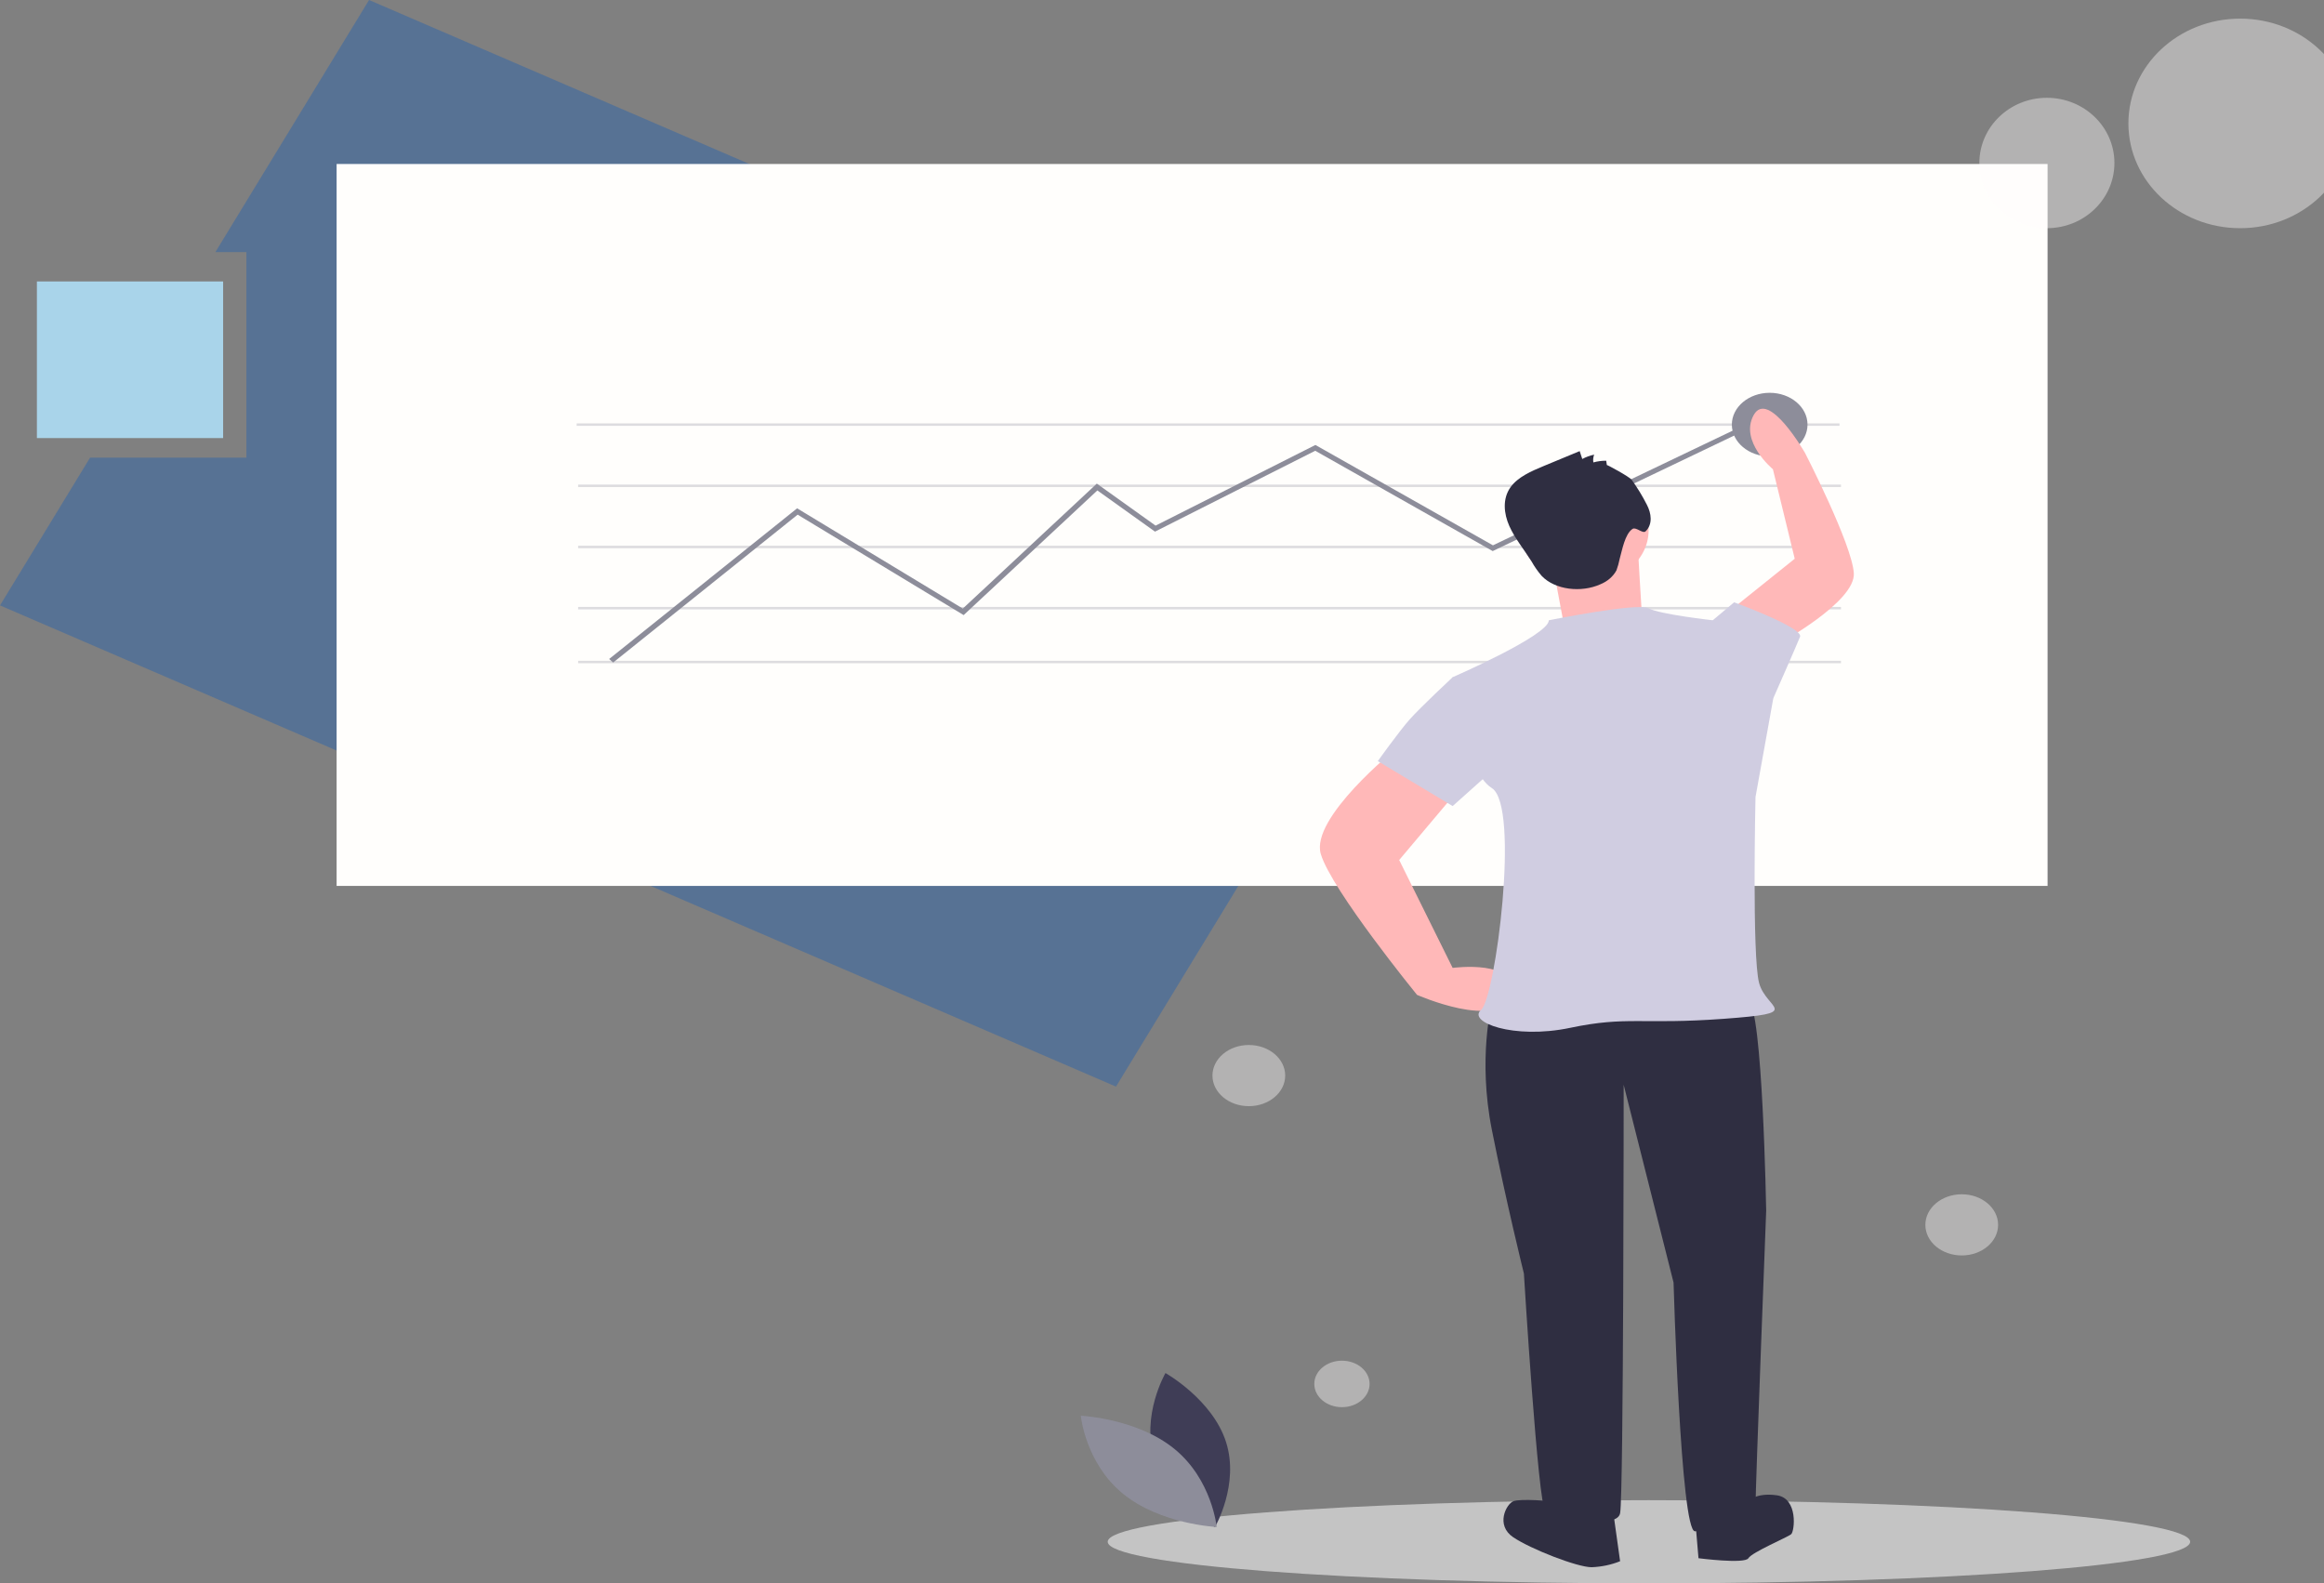 <svg width="499" height="340" viewBox="0 0 499 340" fill="none" xmlns="http://www.w3.org/2000/svg">
<rect x="0" y="0" width="499" height="340" fill="#808080" stroke="none"/>
<g clip-path="url(#clip0)">
<path d="M79.242 0L46.246 54.131H52.907V98.272H19.339L0 129.998L239.622 233.329L318.865 103.331L79.242 0Z" fill="#577294"/>
<path d="M439.646 35.213H72.275V190.234H439.646V35.213Z" fill="#FFFEFC"/>
<path opacity="0.3" d="M394.974 90.915H123.82V91.441H394.974V90.915Z" fill="#8D8D9A"/>
<path opacity="0.3" d="M395.287 104.053H124.132V104.578H395.287V104.053Z" fill="#8D8D9A"/>
<path opacity="0.3" d="M395.287 130.327H124.132V130.853H395.287V130.327Z" fill="#8D8D9A"/>
<path opacity="0.3" d="M395.287 141.888H124.132V142.414H395.287V141.888Z" fill="#8D8D9A"/>
<path opacity="0.3" d="M395.287 117.19H124.132V117.715H395.287V117.19Z" fill="#8D8D9A"/>
<path d="M354.051 340C418.231 340 470.26 336 470.26 331.067C470.26 326.133 418.231 322.133 354.051 322.133C289.87 322.133 237.842 326.133 237.842 331.067C237.842 336 289.87 340 354.051 340Z" fill="#C4C4C4"/>
<path d="M131.655 142.269L130.793 141.508L171.154 109.152L206.733 130.677L235.505 103.847L248.121 112.867L282.44 95.548L320.56 117.098L380.389 88.475L381.007 89.388L320.505 118.333L282.402 96.793L247.995 114.156L235.62 105.309L206.912 132.08L171.266 110.514L131.655 142.269Z" fill="#8D8D9A"/>
<path d="M247.886 313.114C250.822 322.244 260.88 327.899 260.88 327.899C260.88 327.899 266.177 318.751 263.241 309.621C260.304 300.491 250.246 294.836 250.246 294.836C250.246 294.836 244.949 303.985 247.886 313.114Z" fill="#3F3D56"/>
<path d="M252.2 311.153C260.258 317.75 261.242 327.891 261.242 327.891C261.242 327.891 249.162 327.337 241.105 320.739C233.047 314.142 232.063 304 232.063 304C232.063 304 244.143 304.555 252.2 311.153Z" fill="#8D8D9A"/>
<path opacity="0.4" d="M481 49C494.255 49 505 38.926 505 26.5C505 14.074 494.255 4 481 4C467.745 4 457 14.074 457 26.5C457 38.926 467.745 49 481 49Z" fill="#FFFEFC"/>
<path opacity="0.4" d="M439.5 49C447.508 49 454 42.732 454 35C454 27.268 447.508 21 439.5 21C431.492 21 425 27.268 425 35C425 42.732 431.492 49 439.5 49Z" fill="#FFFEFC"/>
<path opacity="0.4" d="M421.215 269.584C425.528 269.584 429.025 266.643 429.025 263.015C429.025 259.387 425.528 256.446 421.215 256.446C416.902 256.446 413.405 259.387 413.405 263.015C413.405 266.643 416.902 269.584 421.215 269.584Z" fill="#FFFEFC"/>
<path opacity="0.4" d="M288.137 302.164C291.415 302.164 294.072 299.929 294.072 297.172C294.072 294.415 291.415 292.18 288.137 292.18C284.859 292.18 282.201 294.415 282.201 297.172C282.201 299.929 284.859 302.164 288.137 302.164Z" fill="#FFFEFC"/>
<path opacity="0.4" d="M268.144 237.529C272.457 237.529 275.953 234.588 275.953 230.96C275.953 227.332 272.457 224.391 268.144 224.391C263.831 224.391 260.334 227.332 260.334 230.96C260.334 234.588 263.831 237.529 268.144 237.529Z" fill="#FFFEFC"/>
<path d="M379.98 98.01C384.465 98.01 388.102 94.951 388.102 91.178C388.102 87.405 384.465 84.347 379.98 84.347C375.494 84.347 371.857 87.405 371.857 91.178C371.857 94.951 375.494 98.01 379.98 98.01Z" fill="#8D8D9A"/>
<path d="M327.206 214.914L320.321 215.558C320.321 215.558 317.26 227.14 320.321 242.583C323.381 258.027 327.206 273.47 327.206 273.47C327.206 273.47 330.266 323.661 331.796 324.304C333.326 324.948 347.097 328.808 347.862 324.948C348.627 321.087 348.627 232.931 348.627 232.931L359.338 275.4C359.338 275.4 360.868 328.808 363.928 328.808C366.988 328.808 376.934 328.165 376.934 323.661C376.934 319.156 379.229 259.957 379.229 259.957C379.229 259.957 378.464 216.201 375.404 214.914C372.344 213.627 327.206 214.914 327.206 214.914Z" fill="#2F2E41"/>
<path d="M333.326 322.373C333.326 322.373 326.441 321.73 324.911 322.373C323.381 323.017 321.086 327.521 324.911 330.095C328.736 332.669 338.682 336.53 341.742 336.53C343.864 336.451 345.945 336.013 347.862 335.243L346.332 324.304L333.326 322.373Z" fill="#2F2E41"/>
<path d="M363.928 325.591L364.693 334.599C364.693 334.599 374.639 335.886 375.404 334.599C376.169 333.312 383.819 330.095 384.584 329.451C385.349 328.808 386.114 321.73 381.524 321.086C376.934 320.443 375.404 322.373 375.404 322.373L363.928 325.591Z" fill="#2F2E41"/>
<path d="M299.664 160.863C299.664 160.863 281.303 175.663 283.598 183.384C285.894 191.106 304.255 213.627 304.255 213.627C304.255 213.627 321.851 221.349 324.146 213.627C326.441 205.906 311.905 207.836 311.905 207.836L300.429 184.671L313.435 169.228L299.664 160.863Z" fill="#FFB8B8"/>
<path d="M381.706 138.347C381.706 138.347 398.433 129.3 398.046 123.085C397.659 116.869 387.575 97.272 387.575 97.272C387.575 97.272 379.687 83.478 376.551 89.116C373.415 94.753 380.673 100.754 380.673 100.754L385.357 119.978L372.626 130.192L381.706 138.347Z" fill="#FFB8B8"/>
<path d="M340.212 125.472C347.817 125.472 353.983 120.286 353.983 113.89C353.983 107.493 347.817 102.307 340.212 102.307C332.606 102.307 326.441 107.493 326.441 113.89C326.441 120.286 332.606 125.472 340.212 125.472Z" fill="#FFB8B8"/>
<path d="M333.326 120.968L335.621 133.194L352.452 130.62C352.452 130.62 351.687 118.394 351.687 117.107C351.687 115.82 333.326 120.968 333.326 120.968Z" fill="#FFB8B8"/>
<path d="M332.561 133.193C332.561 133.193 351.688 129.333 353.983 130.62C356.278 131.907 367.753 133.193 367.753 133.193L380.759 149.924L376.934 171.158C376.934 171.158 376.169 205.262 377.699 211.053C379.229 216.844 387.645 217.488 370.049 218.775C352.453 220.062 349.392 218.131 337.152 220.705C324.911 223.279 314.965 219.418 318.026 216.844C321.086 214.271 326.441 173.089 320.321 169.228C314.2 165.367 311.905 145.419 311.905 145.419C311.905 145.419 332.561 136.411 332.561 133.193Z" fill="#D0CDE1"/>
<path d="M365.458 135.124L367.753 133.193L372.343 129.333C372.343 129.333 387.262 134.802 386.497 136.732C385.732 138.663 380.759 149.924 380.759 149.924L373.874 151.854L365.458 135.124Z" fill="#D0CDE1"/>
<path d="M321.085 146.706L311.905 145.419C311.905 145.419 305.019 151.854 302.724 154.428C300.429 157.002 295.839 163.437 295.839 163.437L311.905 173.089L324.146 162.15L321.085 146.706Z" fill="#D0CDE1"/>
<path d="M345.017 99.857L344.876 98.929C343.94 98.925 343.01 99.048 342.12 99.294C342.029 98.734 342.087 98.165 342.29 97.626C341.387 97.822 340.526 98.136 339.739 98.559L339.183 96.866L331.535 100.036C328.79 101.174 325.895 102.424 324.326 104.635C322.576 107.098 322.881 110.265 324.077 112.953C325.273 115.641 327.26 118.019 328.853 120.557C329.458 121.649 330.185 122.689 331.024 123.665C333.911 126.692 339.53 127.303 343.6 125.476C345.149 124.849 346.384 123.78 347.085 122.46C347.382 121.641 347.615 120.807 347.781 119.962C348.285 118.232 348.869 114.662 350.54 113.568C351.275 113.086 352.732 114.682 353.341 114.089C354.906 112.566 354.578 110.216 353.606 108.375C352.673 106.527 351.582 104.738 350.342 103.022C349.817 102.332 345 99.746 345.017 99.857Z" fill="#2F2E41"/>
<path d="M47.909 60.437H7.923V94.068H47.909V60.437Z" fill="#A9D4EA"/>
</g>
<defs>
<clipPath id="clip0">
<rect width="499" height="340" fill="white"/>
</clipPath>
</defs>
</svg>
